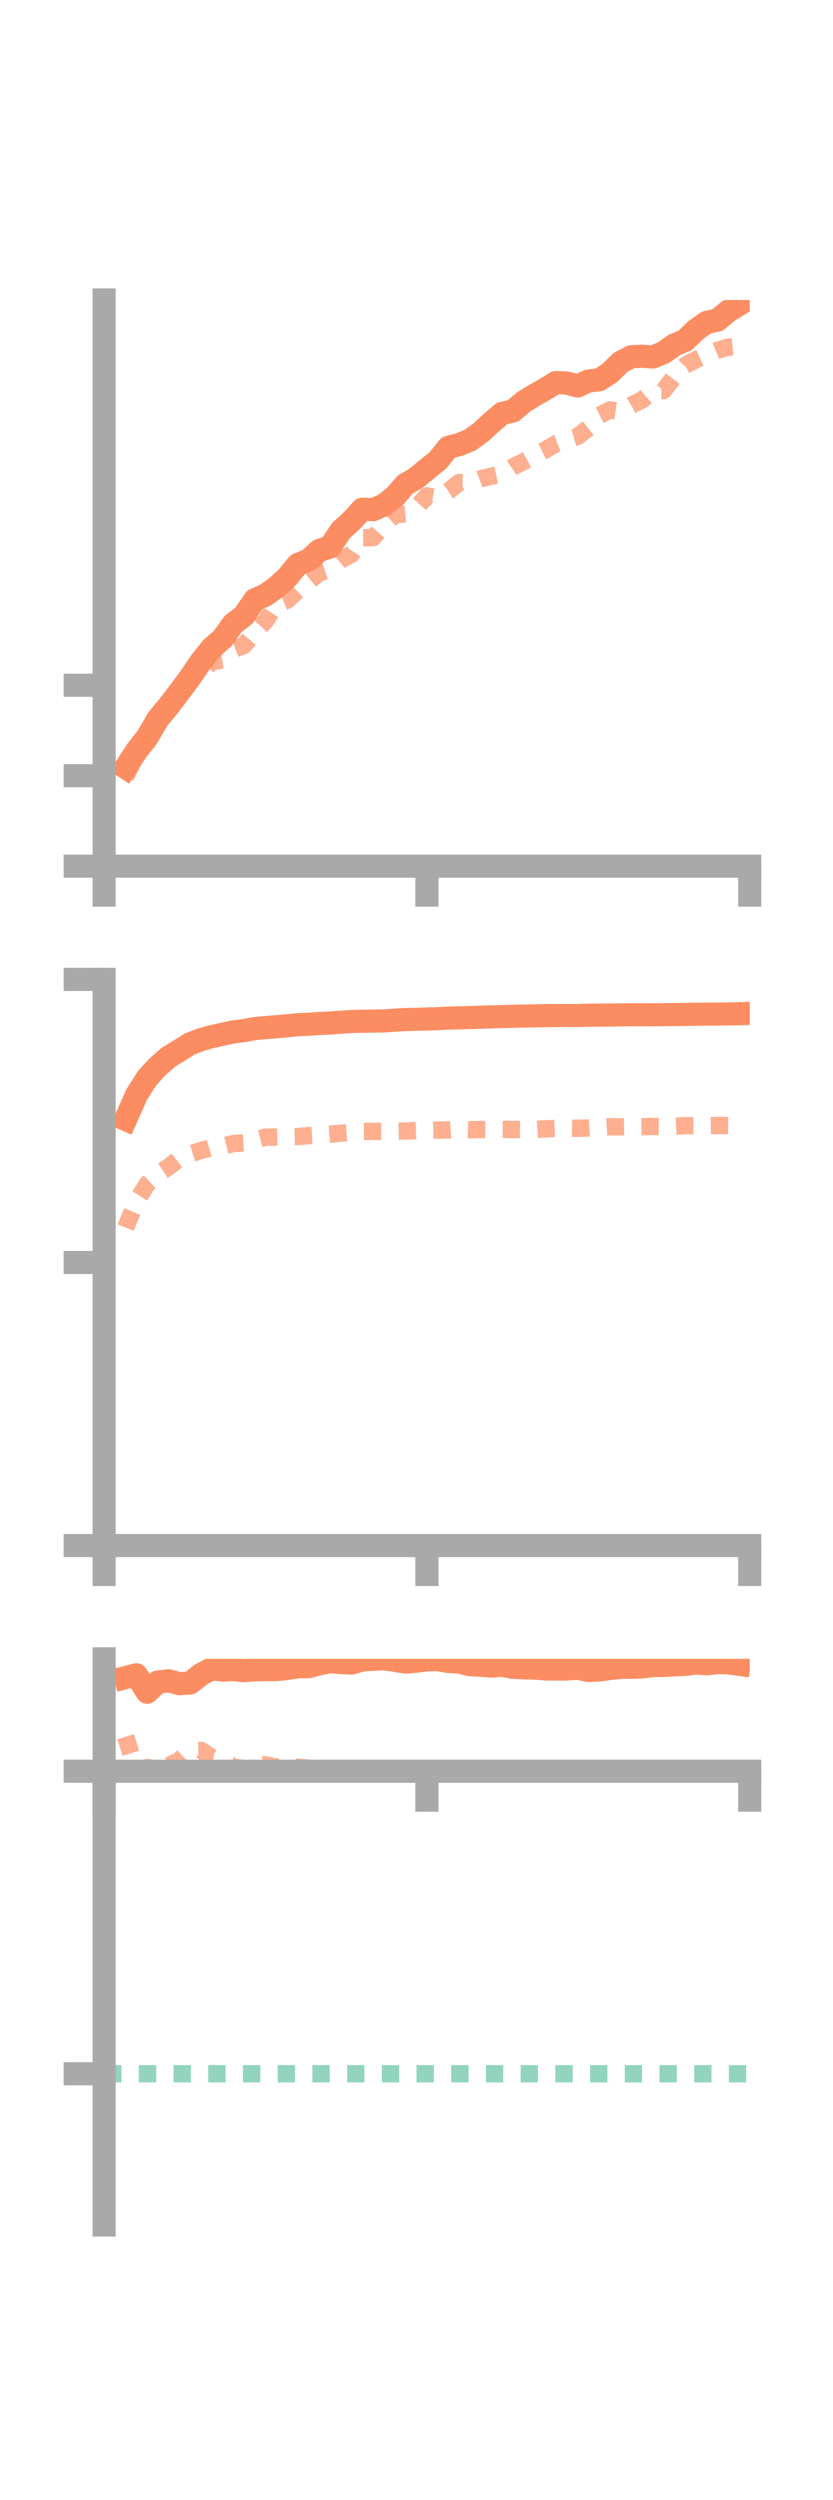 <?xml version="1.0" encoding="utf-8" standalone="no"?>
<!DOCTYPE svg PUBLIC "-//W3C//DTD SVG 1.1//EN"
  "http://www.w3.org/Graphics/SVG/1.1/DTD/svg11.dtd">
<!-- Created with matplotlib (https://matplotlib.org/) -->
<svg height="216pt" version="1.1" viewBox="0 0 72 216" width="72pt" xmlns="http://www.w3.org/2000/svg" xmlns:xlink="http://www.w3.org/1999/xlink">
 <defs>
  <style type="text/css">*{stroke-linecap:butt;stroke-linejoin:round;}</style>
 </defs>
 <g id="figure_1">
  <g id="patch_1">
   <path d="M 0 216 
L 72 216 
L 72 0 
L 0 0 
z
" style="fill:none;"/>
  </g>
  <g id="axes_1">
   <g id="patch_2">
    <path d="M 9 74.838 
L 64.8 74.838 
L 64.8 25.92 
L 9 25.92 
z
" style="fill:none;"/>
   </g>
   <g id="matplotlib.axis_1">
    <g id="xtick_1">
     <g id="line2d_1">
      <defs>
       <path d="M 0 0 
L 0 3.5 
" id="m5e7fa838a9" style="stroke:#a9a9a9;stroke-width:2;"/>
      </defs>
      <g>
       <use style="fill:#a9a9a9;stroke:#a9a9a9;stroke-width:2;" x="9" xlink:href="#m5e7fa838a9" y="74.838"/>
      </g>
     </g>
    </g>
    <g id="xtick_2">
     <g id="line2d_2">
      <g>
       <use style="fill:#a9a9a9;stroke:#a9a9a9;stroke-width:2;" x="36.9" xlink:href="#m5e7fa838a9" y="74.838"/>
      </g>
     </g>
    </g>
    <g id="xtick_3">
     <g id="line2d_3">
      <g>
       <use style="fill:#a9a9a9;stroke:#a9a9a9;stroke-width:2;" x="64.8" xlink:href="#m5e7fa838a9" y="74.838"/>
      </g>
     </g>
    </g>
   </g>
   <g id="matplotlib.axis_2">
    <g id="ytick_1">
     <g id="line2d_4">
      <defs>
       <path d="M 0 0 
L -3.5 0 
" id="mf10ad334ad" style="stroke:#a9a9a9;stroke-width:2;"/>
      </defs>
      <g>
       <use style="fill:#a9a9a9;stroke:#a9a9a9;stroke-width:2;" x="9" xlink:href="#mf10ad334ad" y="74.838"/>
      </g>
     </g>
    </g>
    <g id="ytick_2">
     <g id="line2d_5">
      <g>
       <use style="fill:#a9a9a9;stroke:#a9a9a9;stroke-width:2;" x="9" xlink:href="#mf10ad334ad" y="67.022"/>
      </g>
     </g>
    </g>
    <g id="ytick_3">
     <g id="line2d_6">
      <g>
       <use style="fill:#a9a9a9;stroke:#a9a9a9;stroke-width:2;" x="9" xlink:href="#mf10ad334ad" y="59.207"/>
      </g>
     </g>
    </g>
   </g>
   <g id="line2d_7">
    <path clip-path="url(#pd83f2f5984)" d="M 10.86 66.322 
L 11.79 64.889 
L 12.72 63.707 
L 13.65 62.113 
L 14.58 60.995 
L 15.51 59.771 
L 16.44 58.518 
L 17.37 57.159 
L 18.3 55.997 
L 19.23 55.179 
L 20.16 53.901 
L 21.09 53.183 
L 22.02 51.818 
L 22.95 51.417 
L 23.88 50.752 
L 24.81 49.902 
L 25.74 48.777 
L 26.67 48.395 
L 27.6 47.56 
L 28.53 47.263 
L 29.46 45.847 
L 30.39 45.008 
L 31.32 43.991 
L 32.25 44.036 
L 33.18 43.634 
L 34.11 42.911 
L 35.04 41.856 
L 35.97 41.312 
L 36.9 40.537 
L 37.83 39.798 
L 38.76 38.647 
L 39.69 38.411 
L 40.62 38.035 
L 41.55 37.36 
L 42.48 36.509 
L 43.41 35.711 
L 44.34 35.509 
L 45.27 34.715 
L 46.2 34.147 
L 47.13 33.614 
L 48.06 33.05 
L 48.99 33.094 
L 49.92 33.352 
L 50.85 32.921 
L 51.78 32.817 
L 52.71 32.228 
L 53.64 31.304 
L 54.57 30.821 
L 55.5 30.777 
L 56.43 30.846 
L 57.36 30.465 
L 58.29 29.802 
L 59.22 29.409 
L 60.15 28.51 
L 61.08 27.851 
L 62.01 27.659 
L 62.94 26.888 
L 63.87 26.311 
" style="fill:none;stroke:#fc8d62;stroke-linecap:square;stroke-width:2;"/>
   </g>
   <g id="line2d_8">
    <path clip-path="url(#pd83f2f5984)" d="M 10.86 67.133 
L 11.79 65.155 
L 12.72 63.538 
L 13.65 62.233 
L 14.58 61.091 
L 15.51 60.081 
L 16.44 58.785 
L 17.37 58.164 
L 18.3 57.169 
L 19.23 57.026 
L 20.16 56.12 
L 21.09 55.757 
L 22.02 54.653 
L 22.95 53.649 
L 23.88 52.246 
L 24.81 51.865 
L 25.74 51.025 
L 26.67 50.237 
L 27.6 49.493 
L 28.53 49.186 
L 29.46 48.387 
L 30.39 47.88 
L 31.32 46.462 
L 32.25 46.449 
L 33.18 45.392 
L 34.11 44.476 
L 35.04 44.395 
L 35.97 43.883 
L 36.9 42.841 
L 37.83 43.012 
L 38.76 42.431 
L 39.69 41.689 
L 40.62 41.705 
L 41.55 41.366 
L 42.48 41.144 
L 43.41 40.95 
L 44.34 40.333 
L 45.27 39.872 
L 46.2 39.358 
L 47.13 38.882 
L 48.06 38.327 
L 48.99 37.977 
L 49.92 37.716 
L 50.85 36.989 
L 51.78 35.9 
L 52.71 35.422 
L 53.64 35.565 
L 54.57 35 
L 55.5 34.554 
L 56.43 33.765 
L 57.36 33.744 
L 58.29 32.532 
L 59.22 31.565 
L 60.15 31.081 
L 61.08 30.666 
L 62.01 30.267 
L 62.94 29.994 
L 63.87 29.895 
" style="fill:none;stroke:#fc8d62;stroke-dasharray:1.5,1.5;stroke-dashoffset:0;stroke-opacity:0.7;stroke-width:1.5;"/>
   </g>
   <g id="patch_3">
    <path d="M 9 74.838 
L 9 25.92 
" style="fill:none;stroke:#a9a9a9;stroke-linecap:square;stroke-linejoin:miter;stroke-width:2;"/>
   </g>
   <g id="patch_4">
    <path d="M 64.8 74.838 
L 64.8 25.92 
" style="fill:none;"/>
   </g>
   <g id="patch_5">
    <path d="M 9 74.838 
L 64.8 74.838 
" style="fill:none;stroke:#a9a9a9;stroke-linecap:square;stroke-linejoin:miter;stroke-width:2;"/>
   </g>
   <g id="patch_6">
    <path d="M 9 25.92 
L 64.8 25.92 
" style="fill:none;"/>
   </g>
  </g>
  <g id="axes_2">
   <g id="patch_7">
    <path d="M 9 133.539 
L 64.8 133.539 
L 64.8 84.621 
L 9 84.621 
z
" style="fill:none;"/>
   </g>
   <g id="matplotlib.axis_3">
    <g id="xtick_4">
     <g id="line2d_9">
      <g>
       <use style="fill:#a9a9a9;stroke:#a9a9a9;stroke-width:2;" x="9" xlink:href="#m5e7fa838a9" y="133.539"/>
      </g>
     </g>
    </g>
    <g id="xtick_5">
     <g id="line2d_10">
      <g>
       <use style="fill:#a9a9a9;stroke:#a9a9a9;stroke-width:2;" x="36.9" xlink:href="#m5e7fa838a9" y="133.539"/>
      </g>
     </g>
    </g>
    <g id="xtick_6">
     <g id="line2d_11">
      <g>
       <use style="fill:#a9a9a9;stroke:#a9a9a9;stroke-width:2;" x="64.8" xlink:href="#m5e7fa838a9" y="133.539"/>
      </g>
     </g>
    </g>
   </g>
   <g id="matplotlib.axis_4">
    <g id="ytick_4">
     <g id="line2d_12">
      <g>
       <use style="fill:#a9a9a9;stroke:#a9a9a9;stroke-width:2;" x="9" xlink:href="#mf10ad334ad" y="133.539"/>
      </g>
     </g>
    </g>
    <g id="ytick_5">
     <g id="line2d_13">
      <g>
       <use style="fill:#a9a9a9;stroke:#a9a9a9;stroke-width:2;" x="9" xlink:href="#mf10ad334ad" y="109.08"/>
      </g>
     </g>
    </g>
    <g id="ytick_6">
     <g id="line2d_14">
      <g>
       <use style="fill:#a9a9a9;stroke:#a9a9a9;stroke-width:2;" x="9" xlink:href="#mf10ad334ad" y="84.621"/>
      </g>
     </g>
    </g>
   </g>
   <g id="line2d_15">
    <path clip-path="url(#p3d62400abf)" d="M 10.86 96.723 
L 11.79 94.616 
L 12.72 93.147 
L 13.65 92.135 
L 14.58 91.327 
L 15.51 90.761 
L 16.44 90.178 
L 17.37 89.828 
L 18.3 89.565 
L 19.23 89.364 
L 20.16 89.156 
L 21.09 89.044 
L 22.02 88.873 
L 22.95 88.784 
L 23.88 88.711 
L 24.81 88.63 
L 25.74 88.536 
L 26.67 88.494 
L 27.6 88.428 
L 28.53 88.39 
L 29.46 88.314 
L 30.39 88.261 
L 31.32 88.236 
L 32.25 88.224 
L 33.18 88.207 
L 34.11 88.145 
L 35.04 88.089 
L 35.97 88.069 
L 36.9 88.043 
L 37.83 88.012 
L 38.76 87.964 
L 39.69 87.941 
L 40.62 87.917 
L 41.55 87.886 
L 42.48 87.857 
L 43.41 87.834 
L 44.34 87.808 
L 45.27 87.785 
L 46.2 87.771 
L 47.13 87.75 
L 48.06 87.745 
L 48.99 87.737 
L 49.92 87.745 
L 50.85 87.712 
L 51.78 87.71 
L 52.71 87.702 
L 53.64 87.685 
L 54.57 87.679 
L 55.5 87.672 
L 56.43 87.684 
L 57.36 87.664 
L 58.29 87.657 
L 59.22 87.646 
L 60.15 87.636 
L 61.08 87.617 
L 62.01 87.615 
L 62.94 87.606 
L 63.87 87.586 
" style="fill:none;stroke:#fc8d62;stroke-linecap:square;stroke-width:2;"/>
   </g>
   <g id="line2d_16">
    <path clip-path="url(#p3d62400abf)" d="M 10.86 106.063 
L 11.79 103.796 
L 12.72 102.308 
L 13.65 101.438 
L 14.58 100.816 
L 15.51 100.09 
L 16.44 99.694 
L 17.37 99.409 
L 18.3 99.149 
L 19.23 99.029 
L 20.16 98.801 
L 21.09 98.748 
L 22.02 98.49 
L 22.95 98.247 
L 23.88 98.243 
L 24.81 98.222 
L 25.74 98.201 
L 26.67 98.118 
L 27.6 98.072 
L 28.53 97.993 
L 29.46 97.906 
L 30.39 97.852 
L 31.32 97.764 
L 32.25 97.752 
L 33.18 97.763 
L 34.11 97.746 
L 35.04 97.721 
L 35.97 97.68 
L 36.9 97.67 
L 37.83 97.636 
L 38.76 97.63 
L 39.69 97.566 
L 40.62 97.605 
L 41.55 97.588 
L 42.48 97.593 
L 43.41 97.584 
L 44.34 97.584 
L 45.27 97.607 
L 46.2 97.59 
L 47.13 97.532 
L 48.06 97.492 
L 48.99 97.464 
L 49.92 97.485 
L 50.85 97.456 
L 51.78 97.407 
L 52.71 97.35 
L 53.64 97.357 
L 54.57 97.346 
L 55.5 97.343 
L 56.43 97.33 
L 57.36 97.334 
L 58.29 97.313 
L 59.22 97.258 
L 60.15 97.262 
L 61.08 97.255 
L 62.01 97.246 
L 62.94 97.248 
L 63.87 97.265 
" style="fill:none;stroke:#fc8d62;stroke-dasharray:1.5,1.5;stroke-dashoffset:0;stroke-opacity:0.7;stroke-width:1.5;"/>
   </g>
   <g id="patch_8">
    <path d="M 9 133.539 
L 9 84.621 
" style="fill:none;stroke:#a9a9a9;stroke-linecap:square;stroke-linejoin:miter;stroke-width:2;"/>
   </g>
   <g id="patch_9">
    <path d="M 64.8 133.539 
L 64.8 84.621 
" style="fill:none;"/>
   </g>
   <g id="patch_10">
    <path d="M 9 133.539 
L 64.8 133.539 
" style="fill:none;stroke:#a9a9a9;stroke-linecap:square;stroke-linejoin:miter;stroke-width:2;"/>
   </g>
   <g id="patch_11">
    <path d="M 9 84.621 
L 64.8 84.621 
" style="fill:none;"/>
   </g>
  </g>
  <g id="axes_3">
   <g id="patch_12">
    <path d="M 9 192.24 
L 64.8 192.24 
L 64.8 143.322 
L 9 143.322 
z
" style="fill:none;"/>
   </g>
   <g id="matplotlib.axis_5">
    <g id="xtick_7">
     <g id="line2d_17">
      <g>
       <use style="fill:#a9a9a9;stroke:#a9a9a9;stroke-width:2;" x="9" xlink:href="#m5e7fa838a9" y="153.035"/>
      </g>
     </g>
    </g>
    <g id="xtick_8">
     <g id="line2d_18">
      <g>
       <use style="fill:#a9a9a9;stroke:#a9a9a9;stroke-width:2;" x="36.9" xlink:href="#m5e7fa838a9" y="153.035"/>
      </g>
     </g>
    </g>
    <g id="xtick_9">
     <g id="line2d_19">
      <g>
       <use style="fill:#a9a9a9;stroke:#a9a9a9;stroke-width:2;" x="64.8" xlink:href="#m5e7fa838a9" y="153.035"/>
      </g>
     </g>
    </g>
   </g>
   <g id="matplotlib.axis_6">
    <g id="ytick_7">
     <g id="line2d_20">
      <g>
       <use style="fill:#a9a9a9;stroke:#a9a9a9;stroke-width:2;" x="9" xlink:href="#mf10ad334ad" y="153.035"/>
      </g>
     </g>
    </g>
    <g id="ytick_8">
     <g id="line2d_21">
      <g>
       <use style="fill:#a9a9a9;stroke:#a9a9a9;stroke-width:2;" x="9" xlink:href="#mf10ad334ad" y="179.172"/>
      </g>
     </g>
    </g>
   </g>
   <g id="line2d_22">
    <path clip-path="url(#p18fd8c106b)" d="M 10.86 144.944 
L 11.79 144.705 
L 12.72 146.212 
L 13.65 145.322 
L 14.58 145.222 
L 15.51 145.47 
L 16.44 145.41 
L 17.37 144.674 
L 18.3 144.182 
L 19.23 144.3 
L 20.16 144.251 
L 21.09 144.347 
L 22.02 144.277 
L 22.95 144.257 
L 23.88 144.256 
L 24.81 144.163 
L 25.74 144.011 
L 26.67 143.999 
L 27.6 143.756 
L 28.53 143.572 
L 29.46 143.648 
L 30.39 143.687 
L 31.32 143.42 
L 32.25 143.363 
L 33.18 143.322 
L 34.11 143.45 
L 35.04 143.606 
L 35.97 143.53 
L 36.9 143.411 
L 37.83 143.392 
L 38.76 143.554 
L 39.69 143.6 
L 40.62 143.832 
L 41.55 143.875 
L 42.48 143.953 
L 43.41 143.885 
L 44.34 144.061 
L 45.27 144.102 
L 46.2 144.122 
L 47.13 144.195 
L 48.06 144.207 
L 48.99 144.204 
L 49.92 144.132 
L 50.85 144.327 
L 51.78 144.293 
L 52.71 144.164 
L 53.64 144.062 
L 54.57 144.053 
L 55.5 144.022 
L 56.43 143.905 
L 57.36 143.903 
L 58.29 143.84 
L 59.22 143.808 
L 60.15 143.686 
L 61.08 143.755 
L 62.01 143.654 
L 62.94 143.667 
L 63.87 143.797 
" style="fill:none;stroke:#fc8d62;stroke-linecap:square;stroke-width:2;"/>
   </g>
   <g id="line2d_23">
    <path clip-path="url(#p18fd8c106b)" d="M 10.86 150.051 
L 11.79 153.017 
L 12.72 152.72 
L 13.65 152.845 
L 14.58 152.565 
L 15.51 152.093 
L 16.44 151.234 
L 17.37 151.23 
L 18.3 151.839 
L 19.23 151.98 
L 20.16 152.674 
L 21.09 152.803 
L 22.02 152.408 
L 22.95 152.479 
L 23.88 152.669 
L 24.81 152.723 
L 25.74 152.682 
L 26.67 152.771 
L 27.6 152.88 
L 28.53 152.96 
L 29.46 152.946 
L 30.39 153 
L 31.32 152.95 
L 32.25 152.992 
L 33.18 153.017 
L 34.11 153.008 
L 35.04 153.018 
L 35.97 153.018 
L 36.9 153.015 
L 37.83 153.015 
L 38.76 153.008 
L 39.69 152.994 
L 40.62 152.952 
L 41.55 152.961 
L 42.48 152.968 
L 43.41 152.964 
L 44.34 152.977 
L 45.27 152.992 
L 46.2 153.018 
L 47.13 153.015 
L 48.06 153.018 
L 48.99 153.019 
L 49.92 153.024 
L 50.85 153.007 
L 51.78 153.004 
L 52.71 152.963 
L 53.64 152.962 
L 54.57 152.983 
L 55.5 152.971 
L 56.43 152.977 
L 57.36 152.981 
L 58.29 152.976 
L 59.22 152.954 
L 60.15 152.978 
L 61.08 152.969 
L 62.01 152.981 
L 62.94 152.988 
L 63.87 152.993 
" style="fill:none;stroke:#fc8d62;stroke-dasharray:1.5,1.5;stroke-dashoffset:0;stroke-opacity:0.7;stroke-width:1.5;"/>
   </g>
   <g id="line2d_24">
    <path clip-path="url(#p18fd8c106b)" d="M 9 179.172 
L 64.8 179.172 
" style="fill:none;stroke:#66c2a5;stroke-dasharray:1.5,1.5;stroke-dashoffset:0;stroke-opacity:0.7;stroke-width:1.5;"/>
   </g>
   <g id="patch_13">
    <path d="M 9 192.24 
L 9 143.322 
" style="fill:none;stroke:#a9a9a9;stroke-linecap:square;stroke-linejoin:miter;stroke-width:2;"/>
   </g>
   <g id="patch_14">
    <path d="M 64.8 192.24 
L 64.8 143.322 
" style="fill:none;"/>
   </g>
   <g id="patch_15">
    <path d="M 9 153.035 
L 64.8 153.035 
" style="fill:none;stroke:#a9a9a9;stroke-linecap:square;stroke-linejoin:miter;stroke-width:2;"/>
   </g>
   <g id="patch_16">
    <path d="M 9 143.322 
L 64.8 143.322 
" style="fill:none;"/>
   </g>
  </g>
 </g>
 <defs>
  <clipPath id="pd83f2f5984">
   <rect height="48.918" width="55.8" x="9" y="25.92"/>
  </clipPath>
  <clipPath id="p3d62400abf">
   <rect height="48.918" width="55.8" x="9" y="84.621"/>
  </clipPath>
  <clipPath id="p18fd8c106b">
   <rect height="48.918" width="55.8" x="9" y="143.322"/>
  </clipPath>
 </defs>
</svg>
